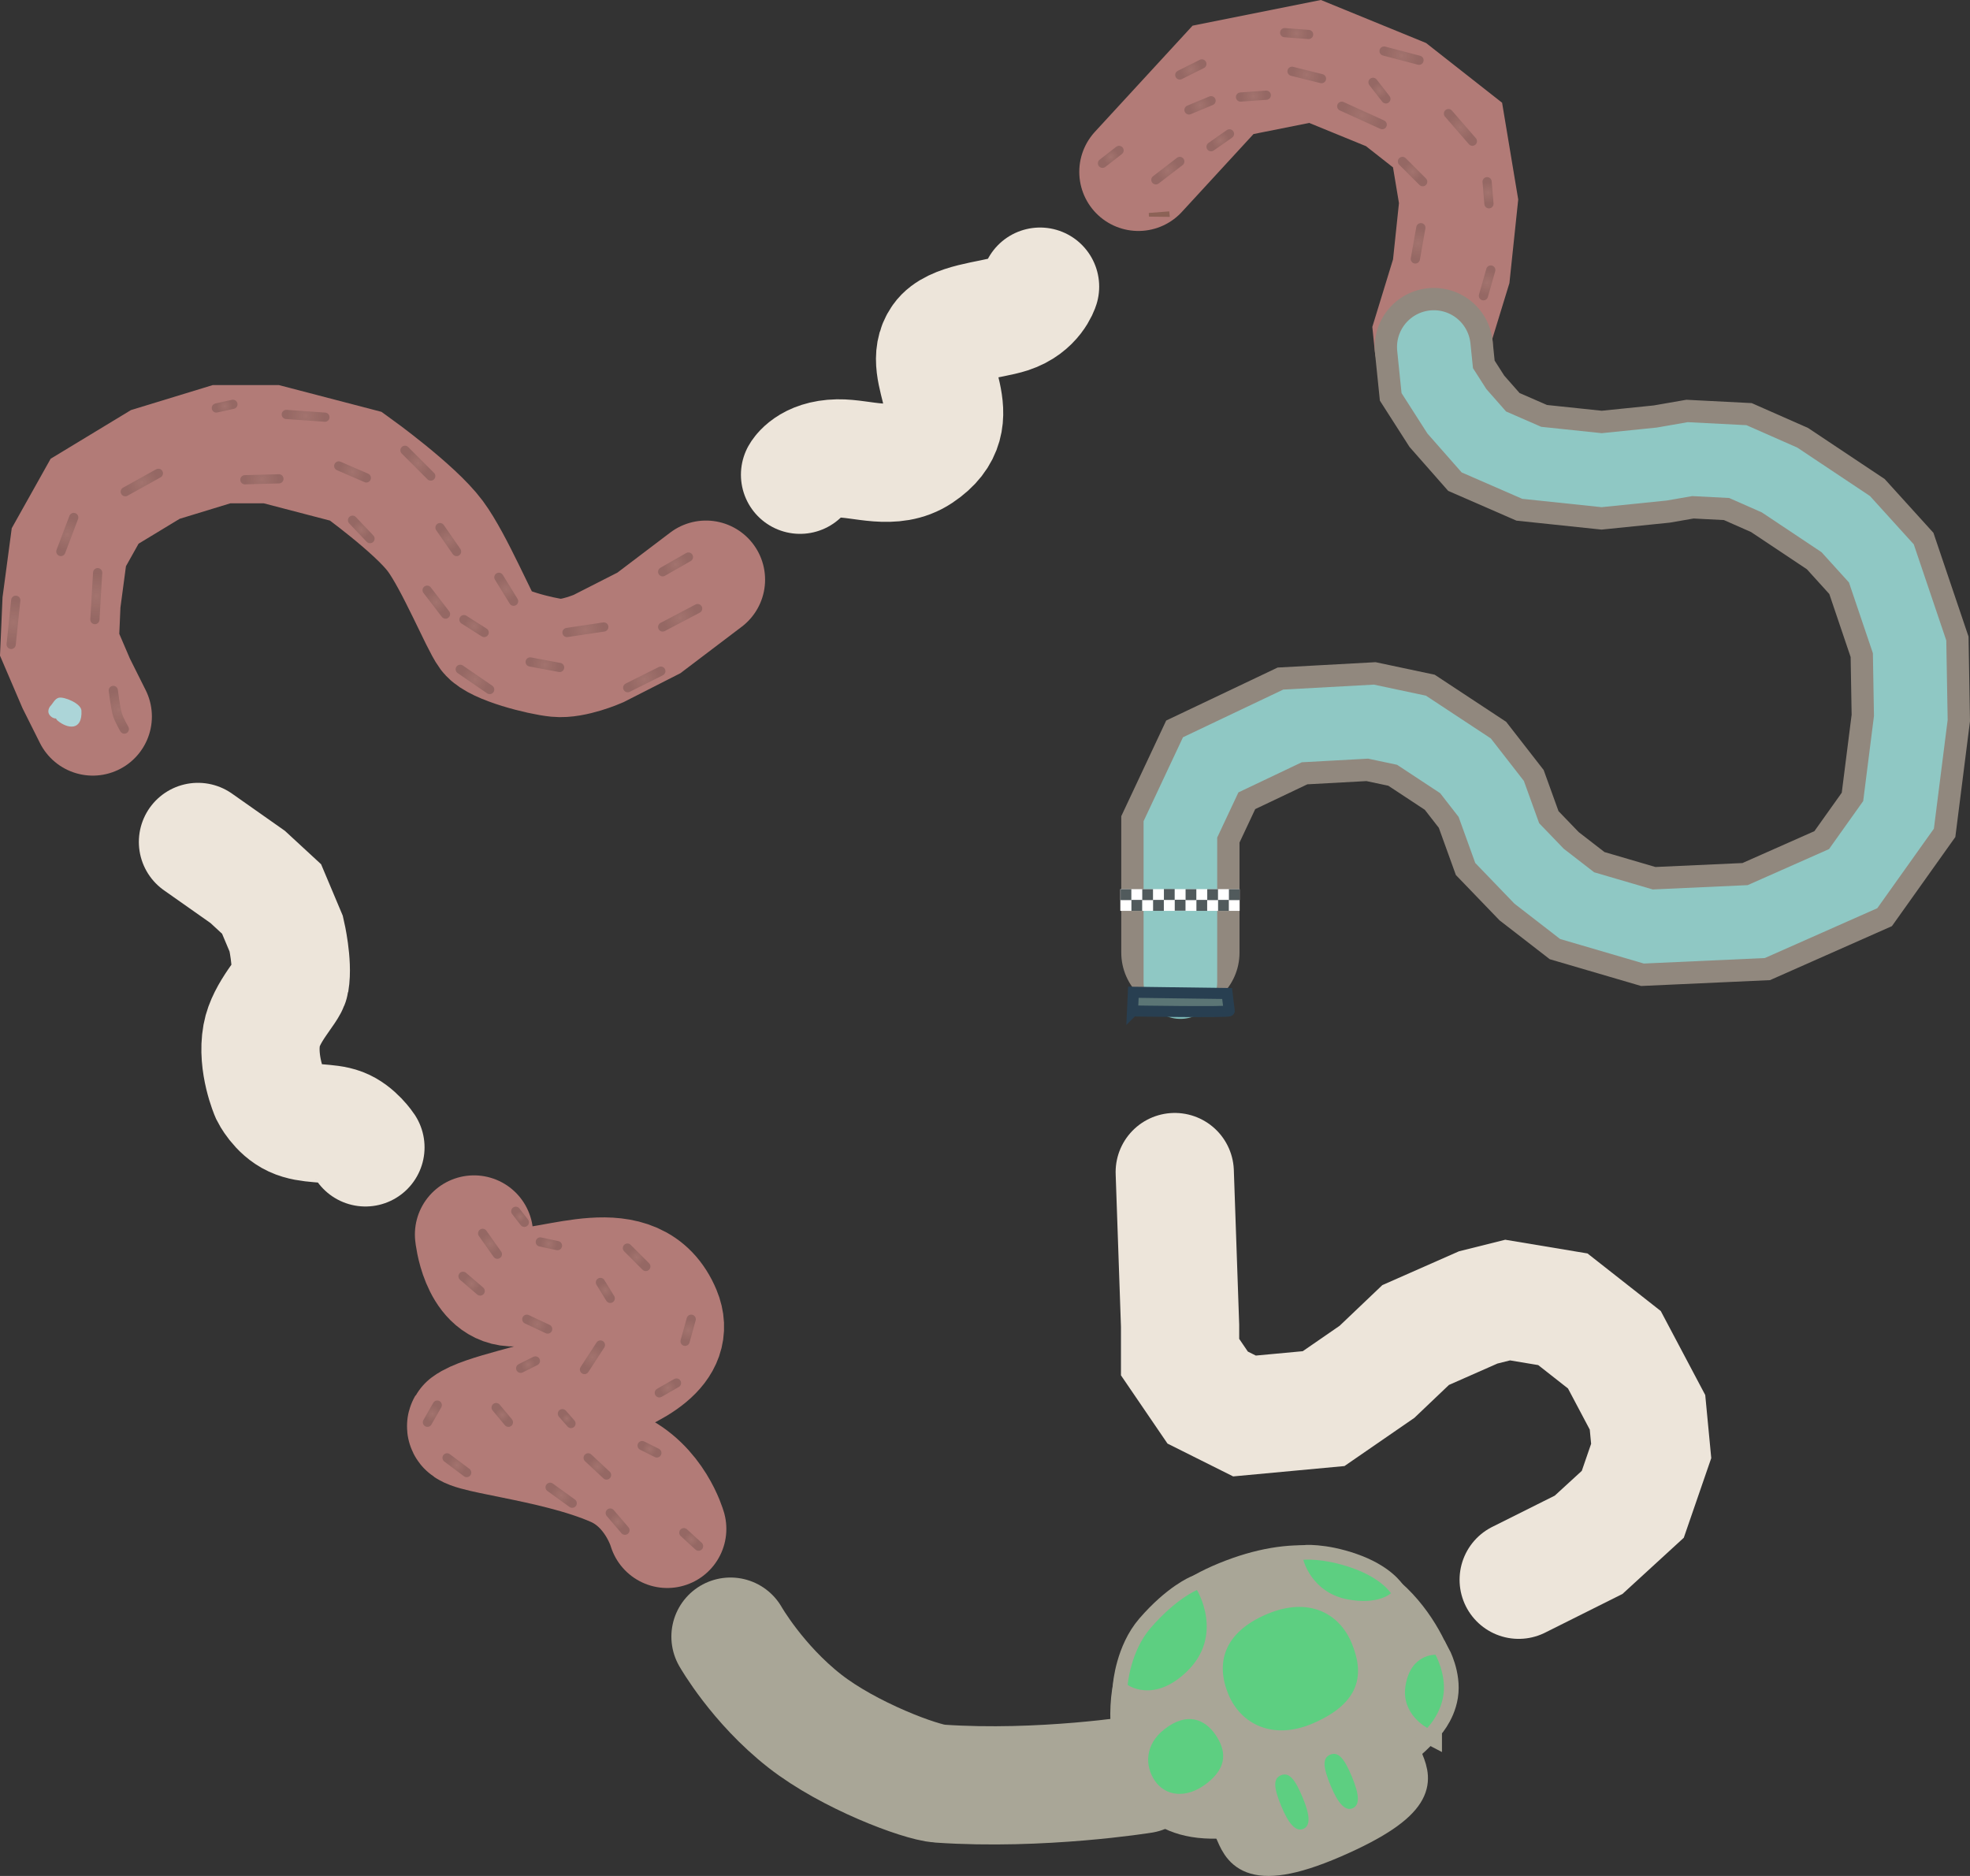 <svg version="1.1" xmlns="http://www.w3.org/2000/svg" xmlns:xlink="http://www.w3.org/1999/xlink" width="535.254" height="509.763" viewBox="0,0,535.254,509.763"><rect x="0" y="0" width="535.254" height="509.763" fill="#333333" stroke="none"/><defs><radialGradient cx="-48.326" cy="128.32" r="5.25" gradientUnits="userSpaceOnUse" id="color-1"><stop offset="0" stop-color="#9b6f69" stop-opacity="0.661"/><stop offset="1" stop-color="#835c58" stop-opacity="0.621"/></radialGradient><radialGradient cx="-76.951" cy="104.57" r="6" gradientUnits="userSpaceOnUse" id="color-2"><stop offset="0" stop-color="#9b6f69" stop-opacity="0.661"/><stop offset="1" stop-color="#835c58" stop-opacity="0.621"/></radialGradient><radialGradient cx="-42.076" cy="66.57" r="4.5" gradientUnits="userSpaceOnUse" id="color-3"><stop offset="0" stop-color="#9b6f69" stop-opacity="0.661"/><stop offset="1" stop-color="#835c58" stop-opacity="0.621"/></radialGradient><radialGradient cx="-54.451" cy="97.445" r="6.375" gradientUnits="userSpaceOnUse" id="color-4"><stop offset="0" stop-color="#9b6f69" stop-opacity="0.661"/><stop offset="1" stop-color="#835c58" stop-opacity="0.621"/></radialGradient><radialGradient cx="-62.326" cy="80.695" r="4.625" gradientUnits="userSpaceOnUse" id="color-5"><stop offset="0" stop-color="#9b6f69" stop-opacity="0.661"/><stop offset="1" stop-color="#835c58" stop-opacity="0.621"/></radialGradient><radialGradient cx="-9.451" cy="65.695" r="4.625" gradientUnits="userSpaceOnUse" id="color-6"><stop offset="0" stop-color="#9b6f69" stop-opacity="0.661"/><stop offset="1" stop-color="#835c58" stop-opacity="0.621"/></radialGradient><radialGradient cx="-19.576" cy="45.82" r="2.25" gradientUnits="userSpaceOnUse" id="color-7"><stop offset="0" stop-color="#9b6f69" stop-opacity="0.661"/><stop offset="1" stop-color="#835c58" stop-opacity="0.621"/></radialGradient><radialGradient cx="2.424" cy="48.445" r="5.25" gradientUnits="userSpaceOnUse" id="color-8"><stop offset="0" stop-color="#9b6f69" stop-opacity="0.661"/><stop offset="1" stop-color="#835c58" stop-opacity="0.621"/></radialGradient><radialGradient cx="15.174" cy="63.695" r="3.75" gradientUnits="userSpaceOnUse" id="color-9"><stop offset="0" stop-color="#9b6f69" stop-opacity="0.661"/><stop offset="1" stop-color="#835c58" stop-opacity="0.621"/></radialGradient><radialGradient cx="17.549" cy="79.32" r="2.5" gradientUnits="userSpaceOnUse" id="color-10"><stop offset="0" stop-color="#9b6f69" stop-opacity="0.661"/><stop offset="1" stop-color="#835c58" stop-opacity="0.621"/></radialGradient><radialGradient cx="32.924" cy="61.32" r="3.5" gradientUnits="userSpaceOnUse" id="color-11"><stop offset="0" stop-color="#9b6f69" stop-opacity="0.661"/><stop offset="1" stop-color="#835c58" stop-opacity="0.621"/></radialGradient><radialGradient cx="102.941" cy="88.828" r="3.5" gradientUnits="userSpaceOnUse" id="color-12"><stop offset="0" stop-color="#9b6f69" stop-opacity="0.661"/><stop offset="1" stop-color="#835c58" stop-opacity="0.621"/></radialGradient><radialGradient cx="104.191" cy="103.328" r="4.75" gradientUnits="userSpaceOnUse" id="color-13"><stop offset="0" stop-color="#9b6f69" stop-opacity="0.661"/><stop offset="1" stop-color="#835c58" stop-opacity="0.621"/></radialGradient><radialGradient cx="94.441" cy="120.078" r="4.5" gradientUnits="userSpaceOnUse" id="color-14"><stop offset="0" stop-color="#9b6f69" stop-opacity="0.661"/><stop offset="1" stop-color="#835c58" stop-opacity="0.621"/></radialGradient><radialGradient cx="78.441" cy="106.578" r="5" gradientUnits="userSpaceOnUse" id="color-15"><stop offset="0" stop-color="#9b6f69" stop-opacity="0.661"/><stop offset="1" stop-color="#835c58" stop-opacity="0.621"/></radialGradient><radialGradient cx="56.941" cy="95.578" r="3.25" gradientUnits="userSpaceOnUse" id="color-16"><stop offset="0" stop-color="#9b6f69" stop-opacity="0.661"/><stop offset="1" stop-color="#835c58" stop-opacity="0.621"/></radialGradient><radialGradient cx="41.191" cy="82.078" r="3.25" gradientUnits="userSpaceOnUse" id="color-17"><stop offset="0" stop-color="#9b6f69" stop-opacity="0.661"/><stop offset="1" stop-color="#835c58" stop-opacity="0.621"/></radialGradient><radialGradient cx="37.941" cy="99.078" r="3.25" gradientUnits="userSpaceOnUse" id="color-18"><stop offset="0" stop-color="#9b6f69" stop-opacity="0.661"/><stop offset="1" stop-color="#835c58" stop-opacity="0.621"/></radialGradient><radialGradient cx="48.191" cy="105.578" r="2.75" gradientUnits="userSpaceOnUse" id="color-19"><stop offset="0" stop-color="#9b6f69" stop-opacity="0.661"/><stop offset="1" stop-color="#835c58" stop-opacity="0.621"/></radialGradient><radialGradient cx="48.441" cy="120.078" r="4" gradientUnits="userSpaceOnUse" id="color-20"><stop offset="0" stop-color="#9b6f69" stop-opacity="0.661"/><stop offset="1" stop-color="#835c58" stop-opacity="0.621"/></radialGradient><radialGradient cx="67.441" cy="116.078" r="4" gradientUnits="userSpaceOnUse" id="color-21"><stop offset="0" stop-color="#9b6f69" stop-opacity="0.661"/><stop offset="1" stop-color="#835c58" stop-opacity="0.621"/></radialGradient><radialGradient cx="221.191" cy="-21.922" r="2.25" gradientUnits="userSpaceOnUse" id="color-22"><stop offset="0" stop-color="#9b6f69" stop-opacity="0.661"/><stop offset="1" stop-color="#835c58" stop-opacity="0.621"/></radialGradient><radialGradient cx="236.691" cy="-18.172" r="3.25" gradientUnits="userSpaceOnUse" id="color-23"><stop offset="0" stop-color="#9b6f69" stop-opacity="0.661"/><stop offset="1" stop-color="#835c58" stop-opacity="0.621"/></radialGradient><radialGradient cx="242.941" cy="-45.672" r="3" gradientUnits="userSpaceOnUse" id="color-24"><stop offset="0" stop-color="#9b6f69" stop-opacity="0.661"/><stop offset="1" stop-color="#835c58" stop-opacity="0.621"/></radialGradient><radialGradient cx="271.691" cy="-55.422" r="3.25" gradientUnits="userSpaceOnUse" id="color-25"><stop offset="0" stop-color="#9b6f69" stop-opacity="0.661"/><stop offset="1" stop-color="#835c58" stop-opacity="0.621"/></radialGradient><radialGradient cx="300.191" cy="-49.422" r="4.75" gradientUnits="userSpaceOnUse" id="color-26"><stop offset="0" stop-color="#9b6f69" stop-opacity="0.661"/><stop offset="1" stop-color="#835c58" stop-opacity="0.621"/></radialGradient><radialGradient cx="259.941" cy="-38.422" r="3.5" gradientUnits="userSpaceOnUse" id="color-27"><stop offset="0" stop-color="#9b6f69" stop-opacity="0.661"/><stop offset="1" stop-color="#835c58" stop-opacity="0.621"/></radialGradient><radialGradient cx="303.191" cy="-17.922" r="2.75" gradientUnits="userSpaceOnUse" id="color-28"><stop offset="0" stop-color="#9b6f69" stop-opacity="0.661"/><stop offset="1" stop-color="#835c58" stop-opacity="0.621"/></radialGradient><radialGradient cx="304.691" cy="1.578" r="4.25" gradientUnits="userSpaceOnUse" id="color-29"><stop offset="0" stop-color="#9b6f69" stop-opacity="0.661"/><stop offset="1" stop-color="#835c58" stop-opacity="0.621"/></radialGradient><radialGradient cx="323.691" cy="-12.172" r="3" gradientUnits="userSpaceOnUse" id="color-30"><stop offset="0" stop-color="#9b6f69" stop-opacity="0.661"/><stop offset="1" stop-color="#835c58" stop-opacity="0.621"/></radialGradient><radialGradient cx="323.441" cy="12.328" r="3.5" gradientUnits="userSpaceOnUse" id="color-31"><stop offset="0" stop-color="#9b6f69" stop-opacity="0.661"/><stop offset="1" stop-color="#835c58" stop-opacity="0.621"/></radialGradient><radialGradient cx="316.191" cy="-29.922" r="3.75" gradientUnits="userSpaceOnUse" id="color-32"><stop offset="0" stop-color="#9b6f69" stop-opacity="0.661"/><stop offset="1" stop-color="#835c58" stop-opacity="0.621"/></radialGradient><radialGradient cx="289.441" cy="-33.172" r="5.5" gradientUnits="userSpaceOnUse" id="color-33"><stop offset="0" stop-color="#9b6f69" stop-opacity="0.661"/><stop offset="1" stop-color="#835c58" stop-opacity="0.621"/></radialGradient><radialGradient cx="294.191" cy="-39.922" r="2.25" gradientUnits="userSpaceOnUse" id="color-34"><stop offset="0" stop-color="#9b6f69" stop-opacity="0.661"/><stop offset="1" stop-color="#835c58" stop-opacity="0.621"/></radialGradient><radialGradient cx="274.441" cy="-44.172" r="4" gradientUnits="userSpaceOnUse" id="color-35"><stop offset="0" stop-color="#9b6f69" stop-opacity="0.661"/><stop offset="1" stop-color="#835c58" stop-opacity="0.621"/></radialGradient><radialGradient cx="250.941" cy="-26.422" r="2.5" gradientUnits="userSpaceOnUse" id="color-36"><stop offset="0" stop-color="#9b6f69" stop-opacity="0.661"/><stop offset="1" stop-color="#835c58" stop-opacity="0.621"/></radialGradient><radialGradient cx="245.441" cy="-35.922" r="3" gradientUnits="userSpaceOnUse" id="color-37"><stop offset="0" stop-color="#9b6f69" stop-opacity="0.661"/><stop offset="1" stop-color="#835c58" stop-opacity="0.621"/></radialGradient><radialGradient cx="71.86" cy="341.771" r="3" gradientUnits="userSpaceOnUse" id="color-38"><stop offset="0" stop-color="#9b6f69" stop-opacity="0.661"/><stop offset="1" stop-color="#835c58" stop-opacity="0.621"/></radialGradient><radialGradient cx="36.86" cy="319.604" r="2.333" gradientUnits="userSpaceOnUse" id="color-39"><stop offset="0" stop-color="#9b6f69" stop-opacity="0.661"/><stop offset="1" stop-color="#835c58" stop-opacity="0.621"/></radialGradient><radialGradient cx="43.527" cy="333.604" r="2.667" gradientUnits="userSpaceOnUse" id="color-40"><stop offset="0" stop-color="#9b6f69" stop-opacity="0.661"/><stop offset="1" stop-color="#835c58" stop-opacity="0.621"/></radialGradient><radialGradient cx="55.86" cy="319.938" r="2" gradientUnits="userSpaceOnUse" id="color-41"><stop offset="0" stop-color="#9b6f69" stop-opacity="0.661"/><stop offset="1" stop-color="#835c58" stop-opacity="0.621"/></radialGradient><radialGradient cx="62.86" cy="306.271" r="2" gradientUnits="userSpaceOnUse" id="color-42"><stop offset="0" stop-color="#9b6f69" stop-opacity="0.661"/><stop offset="1" stop-color="#835c58" stop-opacity="0.621"/></radialGradient><radialGradient cx="65.36" cy="295.271" r="2.833" gradientUnits="userSpaceOnUse" id="color-43"><stop offset="0" stop-color="#9b6f69" stop-opacity="0.661"/><stop offset="1" stop-color="#835c58" stop-opacity="0.621"/></radialGradient><radialGradient cx="83.86" cy="286.104" r="2.167" gradientUnits="userSpaceOnUse" id="color-44"><stop offset="0" stop-color="#9b6f69" stop-opacity="0.661"/><stop offset="1" stop-color="#835c58" stop-opacity="0.621"/></radialGradient><radialGradient cx="80.36" cy="304.271" r="3.333" gradientUnits="userSpaceOnUse" id="color-45"><stop offset="0" stop-color="#9b6f69" stop-opacity="0.661"/><stop offset="1" stop-color="#835c58" stop-opacity="0.621"/></radialGradient><radialGradient cx="73.36" cy="320.938" r="1.333" gradientUnits="userSpaceOnUse" id="color-46"><stop offset="0" stop-color="#9b6f69" stop-opacity="0.661"/><stop offset="1" stop-color="#835c58" stop-opacity="0.621"/></radialGradient><radialGradient cx="95.86" cy="329.271" r="2" gradientUnits="userSpaceOnUse" id="color-47"><stop offset="0" stop-color="#9b6f69" stop-opacity="0.661"/><stop offset="1" stop-color="#835c58" stop-opacity="0.621"/></radialGradient><radialGradient cx="81.693" cy="333.938" r="2.5" gradientUnits="userSpaceOnUse" id="color-48"><stop offset="0" stop-color="#9b6f69" stop-opacity="0.661"/><stop offset="1" stop-color="#835c58" stop-opacity="0.621"/></radialGradient><radialGradient cx="87.193" cy="348.938" r="2.333" gradientUnits="userSpaceOnUse" id="color-49"><stop offset="0" stop-color="#9b6f69" stop-opacity="0.661"/><stop offset="1" stop-color="#835c58" stop-opacity="0.621"/></radialGradient><radialGradient cx="107.193" cy="353.771" r="2" gradientUnits="userSpaceOnUse" id="color-50"><stop offset="0" stop-color="#9b6f69" stop-opacity="0.661"/><stop offset="1" stop-color="#835c58" stop-opacity="0.621"/></radialGradient><radialGradient cx="100.86" cy="312.604" r="2.333" gradientUnits="userSpaceOnUse" id="color-51"><stop offset="0" stop-color="#9b6f69" stop-opacity="0.661"/><stop offset="1" stop-color="#835c58" stop-opacity="0.621"/></radialGradient><radialGradient cx="106.36" cy="296.938" r="3" gradientUnits="userSpaceOnUse" id="color-52"><stop offset="0" stop-color="#9b6f69" stop-opacity="0.661"/><stop offset="1" stop-color="#835c58" stop-opacity="0.621"/></radialGradient><radialGradient cx="92.36" cy="277.104" r="2.5" gradientUnits="userSpaceOnUse" id="color-53"><stop offset="0" stop-color="#9b6f69" stop-opacity="0.661"/><stop offset="1" stop-color="#835c58" stop-opacity="0.621"/></radialGradient><radialGradient cx="68.527" cy="273.438" r="2.333" gradientUnits="userSpaceOnUse" id="color-54"><stop offset="0" stop-color="#9b6f69" stop-opacity="0.661"/><stop offset="1" stop-color="#835c58" stop-opacity="0.621"/></radialGradient><radialGradient cx="60.693" cy="266.104" r="1.5" gradientUnits="userSpaceOnUse" id="color-55"><stop offset="0" stop-color="#9b6f69" stop-opacity="0.661"/><stop offset="1" stop-color="#835c58" stop-opacity="0.621"/></radialGradient><radialGradient cx="52.527" cy="273.438" r="2.833" gradientUnits="userSpaceOnUse" id="color-56"><stop offset="0" stop-color="#9b6f69" stop-opacity="0.661"/><stop offset="1" stop-color="#835c58" stop-opacity="0.621"/></radialGradient><radialGradient cx="47.527" cy="284.271" r="2.333" gradientUnits="userSpaceOnUse" id="color-57"><stop offset="0" stop-color="#9b6f69" stop-opacity="0.661"/><stop offset="1" stop-color="#835c58" stop-opacity="0.621"/></radialGradient></defs><g transform="translate(80.609,64.544)"><g data-paper-data="{&quot;isPaintingLayer&quot;:true}" fill-rule="nonzero" stroke-linejoin="miter" stroke-miterlimit="10" stroke-dasharray="" stroke-dashoffset="0" style="mix-blend-mode: normal"><path d="" data-paper-data="{&quot;index&quot;:null}" fill="#8c6256" stroke="#8c6256" stroke-width="1" stroke-linecap="butt"/><g><path d="M228.694,-17.844l23,-25l25,-5l22,9l14,11l3,18l-2,19l-5.13,16.729l0.336,3.279" fill="none" stroke="#b27b77" stroke-width="32.125" stroke-linecap="round"/><path d="M308.962,29.759l0.936,9.126l5.333,8.333l7.333,8.333l13,5.667l19,2l16.333,-1.667l7.667,-1.333l13,0.667l11.333,5l18,12l9.667,10.667l7.667,22.667l0.333,19.333l-3.333,26.333l-12.333,17.333l-26.333,11.667l-29.333,1.333l-19.333,-5.667l-10.333,-8l-8.667,-9l-4.333,-12l-7,-9l-14.667,-9.667l-11,-2.333l-21.333,1.167l-22.225,10.57l-8.235,17.539v33.5" fill="none" stroke="#91887e" stroke-width="32.125" stroke-linecap="round"/><path d="M201.978,13.347c0,0 -1.615,5.301 -8.258,7.46c-5.273,1.713 -15.357,2.125 -18.635,6.786c-6.345,9.02 8.912,21.327 -5.859,31.141c-7.16,4.758 -15.64,1.166 -22.214,1.287c-7.884,0.146 -10.246,4.44 -10.246,4.44" fill="none" stroke="#ede5da" stroke-width="32.125" stroke-linecap="round"/><path d="M-55.403,130.156l-4.5,-9l-4.5,-10.5l0.5,-11.5l2,-15l7,-12.5l16.5,-10l18,-5.5h13.5l23,6c0,0 16.023,11.514 21.554,18.96c5.24,7.054 12.045,23.589 14.305,26.605c2.26,3.016 14.275,6.052 18.75,6.5c4.475,0.448 11.25,-2.5 11.25,-2.5l13.75,-7l15.5,-11.75" fill="none" stroke="#b27b77" stroke-width="32.125" stroke-linecap="round"/><path d="M18.681,247.24c0,0 -2.655,-4.03 -6.5,-5.5c-3.845,-1.47 -8.733,-0.531 -13,-2.5c-4.267,-1.969 -6.5,-6.5 -6.5,-6.5c0,0 -3.596,-8.204 -2.19,-15.974c1.151,-6.362 7.304,-12.268 7.69,-14.526c0.856,-5.016 -1,-13 -1,-13l-4,-9.5l-6.5,-6l-13.5,-9.5" fill="none" stroke="#ede5da" stroke-width="32.125" stroke-linecap="round"/><path d="M48.181,270.906c0,0 1.396,13.91 10.302,14.357c12.141,0.609 33.519,-10.496 40.76,6.874c8.014,19.222 -44.714,24.302 -52.928,30.474c-3.286,2.469 23.327,4.317 40.11,11.706c10.942,4.818 14.256,16.59 14.256,16.59" fill="none" stroke="#b27b77" stroke-width="32.125" stroke-linecap="round"/><path d="M229.868,417.58c0,0 -27.568,4.45 -55.203,2.549c-5.129,-0.353 -24.61,-7.586 -36.65,-17.029c-12.86,-10.087 -20.147,-22.913 -20.147,-22.913" fill="none" stroke="#a9a697" stroke-width="32.125" stroke-linecap="round"/><g fill="#a9a697" stroke="#a9a697" stroke-width="8"><g><path d="M310.433,388.181c3.615,10.527 -0.979,21.994 -33.898,36.338c-32.068,13.053 -43.312,3.943 -47.387,-3.898c-4.075,-7.841 -13.181,-41.884 22.917,-56.66c38.155,-15.617 54.374,12.592 58.367,24.22z" stroke-linecap="round"/><path d="M253.14,395.853c-3.409,-8.216 -1.537,-16.742 10.582,-21.827c11.157,-4.681 19.518,-0.291 22.926,7.925c3.409,8.216 2.644,16.151 -10.582,21.828c-10.737,4.608 -19.518,0.291 -22.926,-7.925z" stroke-linecap="butt"/><path d="M249.595,406.783c2.814,4.086 3.624,8.719 -2.376,13.322c-5.59,4.289 -11.21,3.375 -14.024,-0.71c-2.814,-4.086 -2.749,-9.888 2.566,-14.045c6.198,-4.848 11.02,-2.652 13.834,1.433z" stroke-linecap="butt"/><path d="M241.715,389.816c-9.013,8.543 -15.937,3.486 -15.937,3.486c0,0 0.74,-9.106 6.201,-15.421c7,-8.095 12.624,-10.357 12.624,-10.357c0,0 7.594,12.356 -2.889,22.292z" stroke-linecap="butt"/><path d="M285.424,370.044c-9.781,-1.906 -11.926,-10.736 -11.926,-10.736c0,0 5.313,-0.576 13.283,2.226c8.086,2.843 10.527,6.859 10.527,6.859c0,0 -3.425,3.3 -11.884,1.651z" stroke-linecap="butt"/><path d="M307.179,404.988c0,0 -7.055,-3.634 -5.938,-11.252c1.315,-8.964 8.181,-8.624 8.181,-8.624c0,0 3.028,5.458 2.126,11.113c-0.843,5.284 -4.369,8.762 -4.369,8.762z" stroke-linecap="butt"/></g><path d="M302.187,413.722c2.24,5.653 3.852,12.196 -20.139,22.58c-23.995,10.386 -26.412,1.863 -28.653,-3.169c-3.109,-6.983 -0.821,-15.183 18.175,-23.067c21.846,-8.87 28.09,-2.716 30.616,3.657z" stroke-linecap="butt"/><g stroke-linecap="butt"><path d="M280.829,412.258c2.179,-0.904 3.799,0.975 5.92,6.088c2.046,4.932 2.114,7.667 0.128,8.491c-1.986,0.824 -3.949,-1.338 -5.92,-6.088c-2.121,-5.113 -2.308,-7.587 -0.128,-8.491z"/><path d="M280.696,416.277c-0.694,-1.674 -0.272,-2.269 0.432,-2.561c0.704,-0.292 1.471,-0.153 2.131,1.534c0.599,1.531 0.661,2.244 -0.384,2.678c-1.107,0.459 -1.588,-0.226 -2.179,-1.651z"/></g><g stroke-linecap="butt"><path d="M267.428,417.862c2.179,-0.904 3.799,0.975 5.92,6.088c2.046,4.932 2.114,7.667 0.128,8.491c-1.986,0.824 -3.949,-1.338 -5.92,-6.088c-2.121,-5.113 -2.308,-7.587 -0.128,-8.491z"/><path d="M267.295,421.881c-0.694,-1.674 -0.272,-2.269 0.432,-2.561c0.704,-0.292 1.471,-0.153 2.131,1.534c0.599,1.531 0.661,2.244 -0.384,2.678c-1.107,0.459 -1.588,-0.226 -2.179,-1.651z"/></g></g><path d="M238.572,253.944l1.449,41.787v8.5l7.5,11l10,5l21.5,-2l14.5,-10l10.5,-10l17,-7.5l8,-2l15,2.5l14,11l9,17l1,10.5l-5,14.5l-12,11l-19,9.5" fill="none" stroke="#ede5da" stroke-width="32.125" stroke-linecap="round"/><path d="M-46.826,133.57c0,0 -1.479,-2.552 -1.91,-4.061c-0.543,-1.9 -1.09,-6.439 -1.09,-6.439" fill="none" stroke="url(#color-1)" stroke-width="2.5" stroke-linecap="round"/><path d="M-76.326,98.57l-1.25,12" fill="none" stroke="url(#color-2)" stroke-width="2.5" stroke-linecap="round"/><path d="M-46.576,69.07l9,-5" fill="none" stroke="url(#color-3)" stroke-width="2.5" stroke-linecap="round"/><path d="M-54.076,91.07l-0.75,12.75" fill="none" stroke="url(#color-4)" stroke-width="2.5" stroke-linecap="round"/><path d="M-64.076,85.32l3.5,-9.25" fill="none" stroke="url(#color-5)" stroke-width="2.5" stroke-linecap="round"/><path d="M-4.826,65.57l-9.25,0.25" fill="none" stroke="url(#color-6)" stroke-width="2.5" stroke-linecap="round"/><path d="M-17.326,45.32l-4.5,1" fill="none" stroke="url(#color-7)" stroke-width="2.5" stroke-linecap="round"/><path d="M-2.826,48.07l10.5,0.75" fill="none" stroke="url(#color-8)" stroke-width="2.5" stroke-linecap="round"/><path d="M18.924,65.32l-7.5,-3.25" fill="none" stroke="url(#color-9)" stroke-width="2.5" stroke-linecap="round"/><path d="M15.174,76.82l4.75,5" fill="none" stroke="url(#color-10)" stroke-width="2.5" stroke-linecap="round"/><path d="M29.424,57.82l7,7" fill="none" stroke="url(#color-11)" stroke-width="2.5" stroke-linecap="round"/><path d="M-65.398,130.695c-0.385,0.011 -0.822,-0.112 -1.287,-0.484c-1.562,-1.249 -0.312,-2.811 -0.312,-2.811c0.776,-0.778 1.264,-2.061 2.329,-2.335c1.457,-0.375 6.09,1.527 6.187,3.489c0.275,5.587 -3.77,4.951 -6.464,2.739c-0.2,-0.164 -0.343,-0.369 -0.452,-0.598z" fill="#acd5d8" stroke="none" stroke-width="0.5" stroke-linecap="butt"/><path d="M308.962,29.759l0.936,9.126l5.333,8.333l7.333,8.333l13,5.667l19,2l16.333,-1.667l7.667,-1.333l13,0.667l11.333,5l18,12l9.667,10.667l7.667,22.667l0.333,19.333l-3.333,26.333l-12.333,17.333l-26.333,11.667l-29.333,1.333l-19.333,-5.667l-10.333,-8l-8.667,-9l-4.333,-12l-7,-9l-14.667,-9.667l-11,-2.333l-21.333,1.167l-22.225,10.57l-8.235,17.539v41.5" fill="none" stroke-opacity="0.814" stroke="#8ed7d4" stroke-width="20" stroke-linecap="round"/><g stroke="none" stroke-linecap="butt"><path d="M223.789,177.07h32.417v5.9h-32.417z" fill="#ffffff" stroke-width="1"/><g fill="#515a5c" stroke-width="0"><g><path d="M223.858,180.051v-2.979h2.922v2.979z"/><path d="M226.801,182.968v-2.979h2.922v2.979z"/></g><g><path d="M229.744,180.051v-2.979h2.922v2.979z"/><path d="M232.687,182.968v-2.979h2.922v2.979z"/></g></g><g fill="#515a5c" stroke-width="0"><g><path d="M235.63,180.009v-2.979h2.922v2.979z"/><path d="M238.573,182.926v-2.979h2.922v2.979z"/></g><g><path d="M241.517,180.051v-2.979h2.922v2.979z"/><path d="M244.46,182.968v-2.979h2.922v2.979z"/></g></g><g fill="#515a5c" stroke-width="0"><g><path d="M247.403,180.051v-2.979h2.922v2.979z"/><path d="M250.346,182.968v-2.979h2.922v2.979z"/></g><g><path d="M253.289,180.051v-2.979h2.922v2.979z"/></g></g></g><path d="M99.441,90.828l7,-4" fill="none" stroke="url(#color-12)" stroke-width="2.5" stroke-linecap="round"/><path d="M108.941,100.828l-9.5,5" fill="none" stroke="url(#color-13)" stroke-width="2.5" stroke-linecap="round"/><path d="M98.941,117.828l-9,4.5" fill="none" stroke="url(#color-14)" stroke-width="2.5" stroke-linecap="round"/><path d="M73.441,107.328l10,-1.5" fill="none" stroke="url(#color-15)" stroke-width="2.5" stroke-linecap="round"/><path d="M54.941,92.328l4,6.5" fill="none" stroke="url(#color-16)" stroke-width="2.5" stroke-linecap="round"/><path d="M38.941,78.828l4.5,6.5" fill="none" stroke="url(#color-17)" stroke-width="2.5" stroke-linecap="round"/><path d="M35.441,95.828l5,6.5" fill="none" stroke="url(#color-18)" stroke-width="2.5" stroke-linecap="round"/><path d="M45.441,103.828l5.5,3.5" fill="none" stroke="url(#color-19)" stroke-width="2.5" stroke-linecap="round"/><path d="M44.441,117.328l8,5.5" fill="none" stroke="url(#color-20)" stroke-width="2.5" stroke-linecap="round"/><path d="M63.441,115.328l8,1.5" fill="none" stroke="url(#color-21)" stroke-width="2.5" stroke-linecap="round"/><path d="M227.095,210.169l0.235,-5.084l25.471,0.344c0,0 0.422,3.658 0.582,4.698c0.071,0.463 -26.288,0.042 -26.288,0.042z" fill="#5b7575" stroke="#283f51" stroke-width="3" stroke-linecap="butt"/><g fill="#5dcf81" stroke="none" stroke-width="0" stroke-linecap="butt"><path d="M253.14,395.853c-3.409,-8.216 -1.537,-16.742 10.582,-21.827c11.157,-4.681 19.518,-0.291 22.926,7.925c3.409,8.216 2.644,16.151 -10.582,21.828c-10.737,4.608 -19.518,0.291 -22.926,-7.925z"/><path d="M249.595,406.783c2.814,4.086 3.624,8.719 -2.376,13.322c-5.59,4.289 -11.21,3.375 -14.024,-0.71c-2.814,-4.086 -2.749,-9.888 2.566,-14.045c6.198,-4.848 11.02,-2.652 13.834,1.433z"/><path d="M241.715,389.816c-9.013,8.543 -15.937,3.486 -15.937,3.486c0,0 0.74,-9.106 6.201,-15.421c7,-8.095 12.624,-10.357 12.624,-10.357c0,0 7.594,12.356 -2.889,22.292z"/><path d="M285.424,370.044c-9.781,-1.906 -11.926,-10.736 -11.926,-10.736c0,0 5.313,-0.576 13.283,2.226c8.086,2.843 10.527,6.859 10.527,6.859c0,0 -3.425,3.3 -11.884,1.651z"/><path d="M307.179,404.988c0,0 -7.055,-3.634 -5.938,-11.252c1.315,-8.964 8.181,-8.624 8.181,-8.624c0,0 3.028,5.458 2.126,11.113c-0.843,5.284 -4.369,8.762 -4.369,8.762z"/><path d="M280.829,412.258c2.179,-0.904 3.799,0.975 5.92,6.088c2.046,4.932 2.114,7.667 0.128,8.491c-1.986,0.824 -3.949,-1.338 -5.92,-6.088c-2.121,-5.113 -2.308,-7.587 -0.128,-8.491z"/><path d="M267.428,417.862c2.179,-0.904 3.799,0.975 5.92,6.088c2.046,4.932 2.114,7.667 0.128,8.491c-1.986,0.824 -3.949,-1.338 -5.92,-6.088c-2.121,-5.113 -2.308,-7.587 -0.128,-8.491z"/><path d="M267.295,421.881c-0.694,-1.674 -0.272,-2.269 0.432,-2.561c0.704,-0.292 1.471,-0.153 2.131,1.534c0.599,1.531 0.661,2.244 -0.384,2.678c-1.107,0.459 -1.588,-0.226 -2.179,-1.651z"/></g><path d="M218.941,-20.172l4.5,-3.5" fill="none" stroke="url(#color-22)" stroke-width="2.5" stroke-linecap="round"/><path d="M239.941,-20.672l-6.5,5" fill="none" stroke="url(#color-23)" stroke-width="2.5" stroke-linecap="round"/><path d="M239.941,-44.172l6,-3" fill="none" stroke="url(#color-24)" stroke-width="2.5" stroke-linecap="round"/><path d="M268.441,-55.672l6.5,0.5" fill="none" stroke="url(#color-25)" stroke-width="2.5" stroke-linecap="round"/><path d="M295.441,-50.672l9.5,2.5" fill="none" stroke="url(#color-26)" stroke-width="2.5" stroke-linecap="round"/><path d="M263.441,-38.672l-7,0.5" fill="none" stroke="url(#color-27)" stroke-width="2.5" stroke-linecap="round"/><path d="M300.441,-20.672l5.5,5.5" fill="none" stroke="url(#color-28)" stroke-width="2.5" stroke-linecap="round"/><path d="M303.941,5.828l1.5,-8.5" fill="none" stroke="url(#color-29)" stroke-width="2.5" stroke-linecap="round"/><path d="M323.941,-9.172l-0.5,-6" fill="none" stroke="url(#color-30)" stroke-width="2.5" stroke-linecap="round"/><path d="M322.441,15.828l2,-7" fill="none" stroke="url(#color-31)" stroke-width="2.5" stroke-linecap="round"/><path d="M319.441,-26.172l-6.5,-7.5" fill="none" stroke="url(#color-32)" stroke-width="2.5" stroke-linecap="round"/><path d="M283.941,-35.672l11,5" fill="none" stroke="url(#color-33)" stroke-width="2.5" stroke-linecap="round"/><path d="M295.941,-37.672l-3.5,-4.5" fill="none" stroke="url(#color-34)" stroke-width="2.5" stroke-linecap="round"/><path d="M278.441,-43.172l-8,-2" fill="none" stroke="url(#color-35)" stroke-width="2.5" stroke-linecap="round"/><path d="M253.441,-28.172l-5,3.5" fill="none" stroke="url(#color-36)" stroke-width="2.5" stroke-linecap="round"/><path d="M242.441,-34.672l6,-2.5" fill="none" stroke="url(#color-37)" stroke-width="2.5" stroke-linecap="round"/><path d="M231.563,-6.179l5.064,-0.396c0.014,0.154 0.03,0.307 0.048,0.46z" data-paper-data="{&quot;index&quot;:null}" fill="#8c6256" stroke="#8c6256" stroke-width="1" stroke-linecap="butt"/></g><path d="M68.86,339.604l6,4.333" fill="none" stroke="url(#color-38)" stroke-width="2.5" stroke-linecap="round"/><path d="M38.193,317.271l-2.667,4.667" fill="none" stroke="url(#color-39)" stroke-width="2.5" stroke-linecap="round"/><path d="M40.86,331.604l5.333,4" fill="none" stroke="url(#color-40)" stroke-width="2.5" stroke-linecap="round"/><path d="M54.193,317.938l3.333,4" fill="none" stroke="url(#color-41)" stroke-width="2.5" stroke-linecap="round"/><path d="M60.86,307.271l4,-2" fill="none" stroke="url(#color-42)" stroke-width="2.5" stroke-linecap="round"/><path d="M62.527,293.938l5.667,2.667" fill="none" stroke="url(#color-43)" stroke-width="2.5" stroke-linecap="round"/><path d="M82.527,283.938l2.667,4.333" fill="none" stroke="url(#color-44)" stroke-width="2.5" stroke-linecap="round"/><path d="M82.527,300.938l-4.333,6.667" fill="none" stroke="url(#color-45)" stroke-width="2.5" stroke-linecap="round"/><path d="M72.193,319.604l2.333,2.667" fill="none" stroke="url(#color-46)" stroke-width="2.5" stroke-linecap="round"/><path d="M93.86,328.271l4,2" fill="none" stroke="url(#color-47)" stroke-width="2.5" stroke-linecap="round"/><path d="M79.193,331.604l5,4.667" fill="none" stroke="url(#color-48)" stroke-width="2.5" stroke-linecap="round"/><path d="M85.193,346.604l4,4.667" fill="none" stroke="url(#color-49)" stroke-width="2.5" stroke-linecap="round"/><path d="M105.193,351.938l4,3.667" fill="none" stroke="url(#color-50)" stroke-width="2.5" stroke-linecap="round"/><path d="M98.527,313.938l4.667,-2.667" fill="none" stroke="url(#color-51)" stroke-width="2.5" stroke-linecap="round"/><path d="M105.527,299.938l1.667,-6" fill="none" stroke="url(#color-52)" stroke-width="2.5" stroke-linecap="round"/><path d="M94.86,279.604l-5,-5" fill="none" stroke="url(#color-53)" stroke-width="2.5" stroke-linecap="round"/><path d="M70.86,273.938l-4.667,-1" fill="none" stroke="url(#color-54)" stroke-width="2.5" stroke-linecap="round"/><path d="M59.527,264.604l2.333,3" fill="none" stroke="url(#color-55)" stroke-width="2.5" stroke-linecap="round"/><path d="M50.527,270.604l4,5.667" fill="none" stroke="url(#color-56)" stroke-width="2.5" stroke-linecap="round"/><path d="M45.193,282.271l4.667,4" fill="none" stroke="url(#color-57)" stroke-width="2.5" stroke-linecap="round"/></g></g></svg>